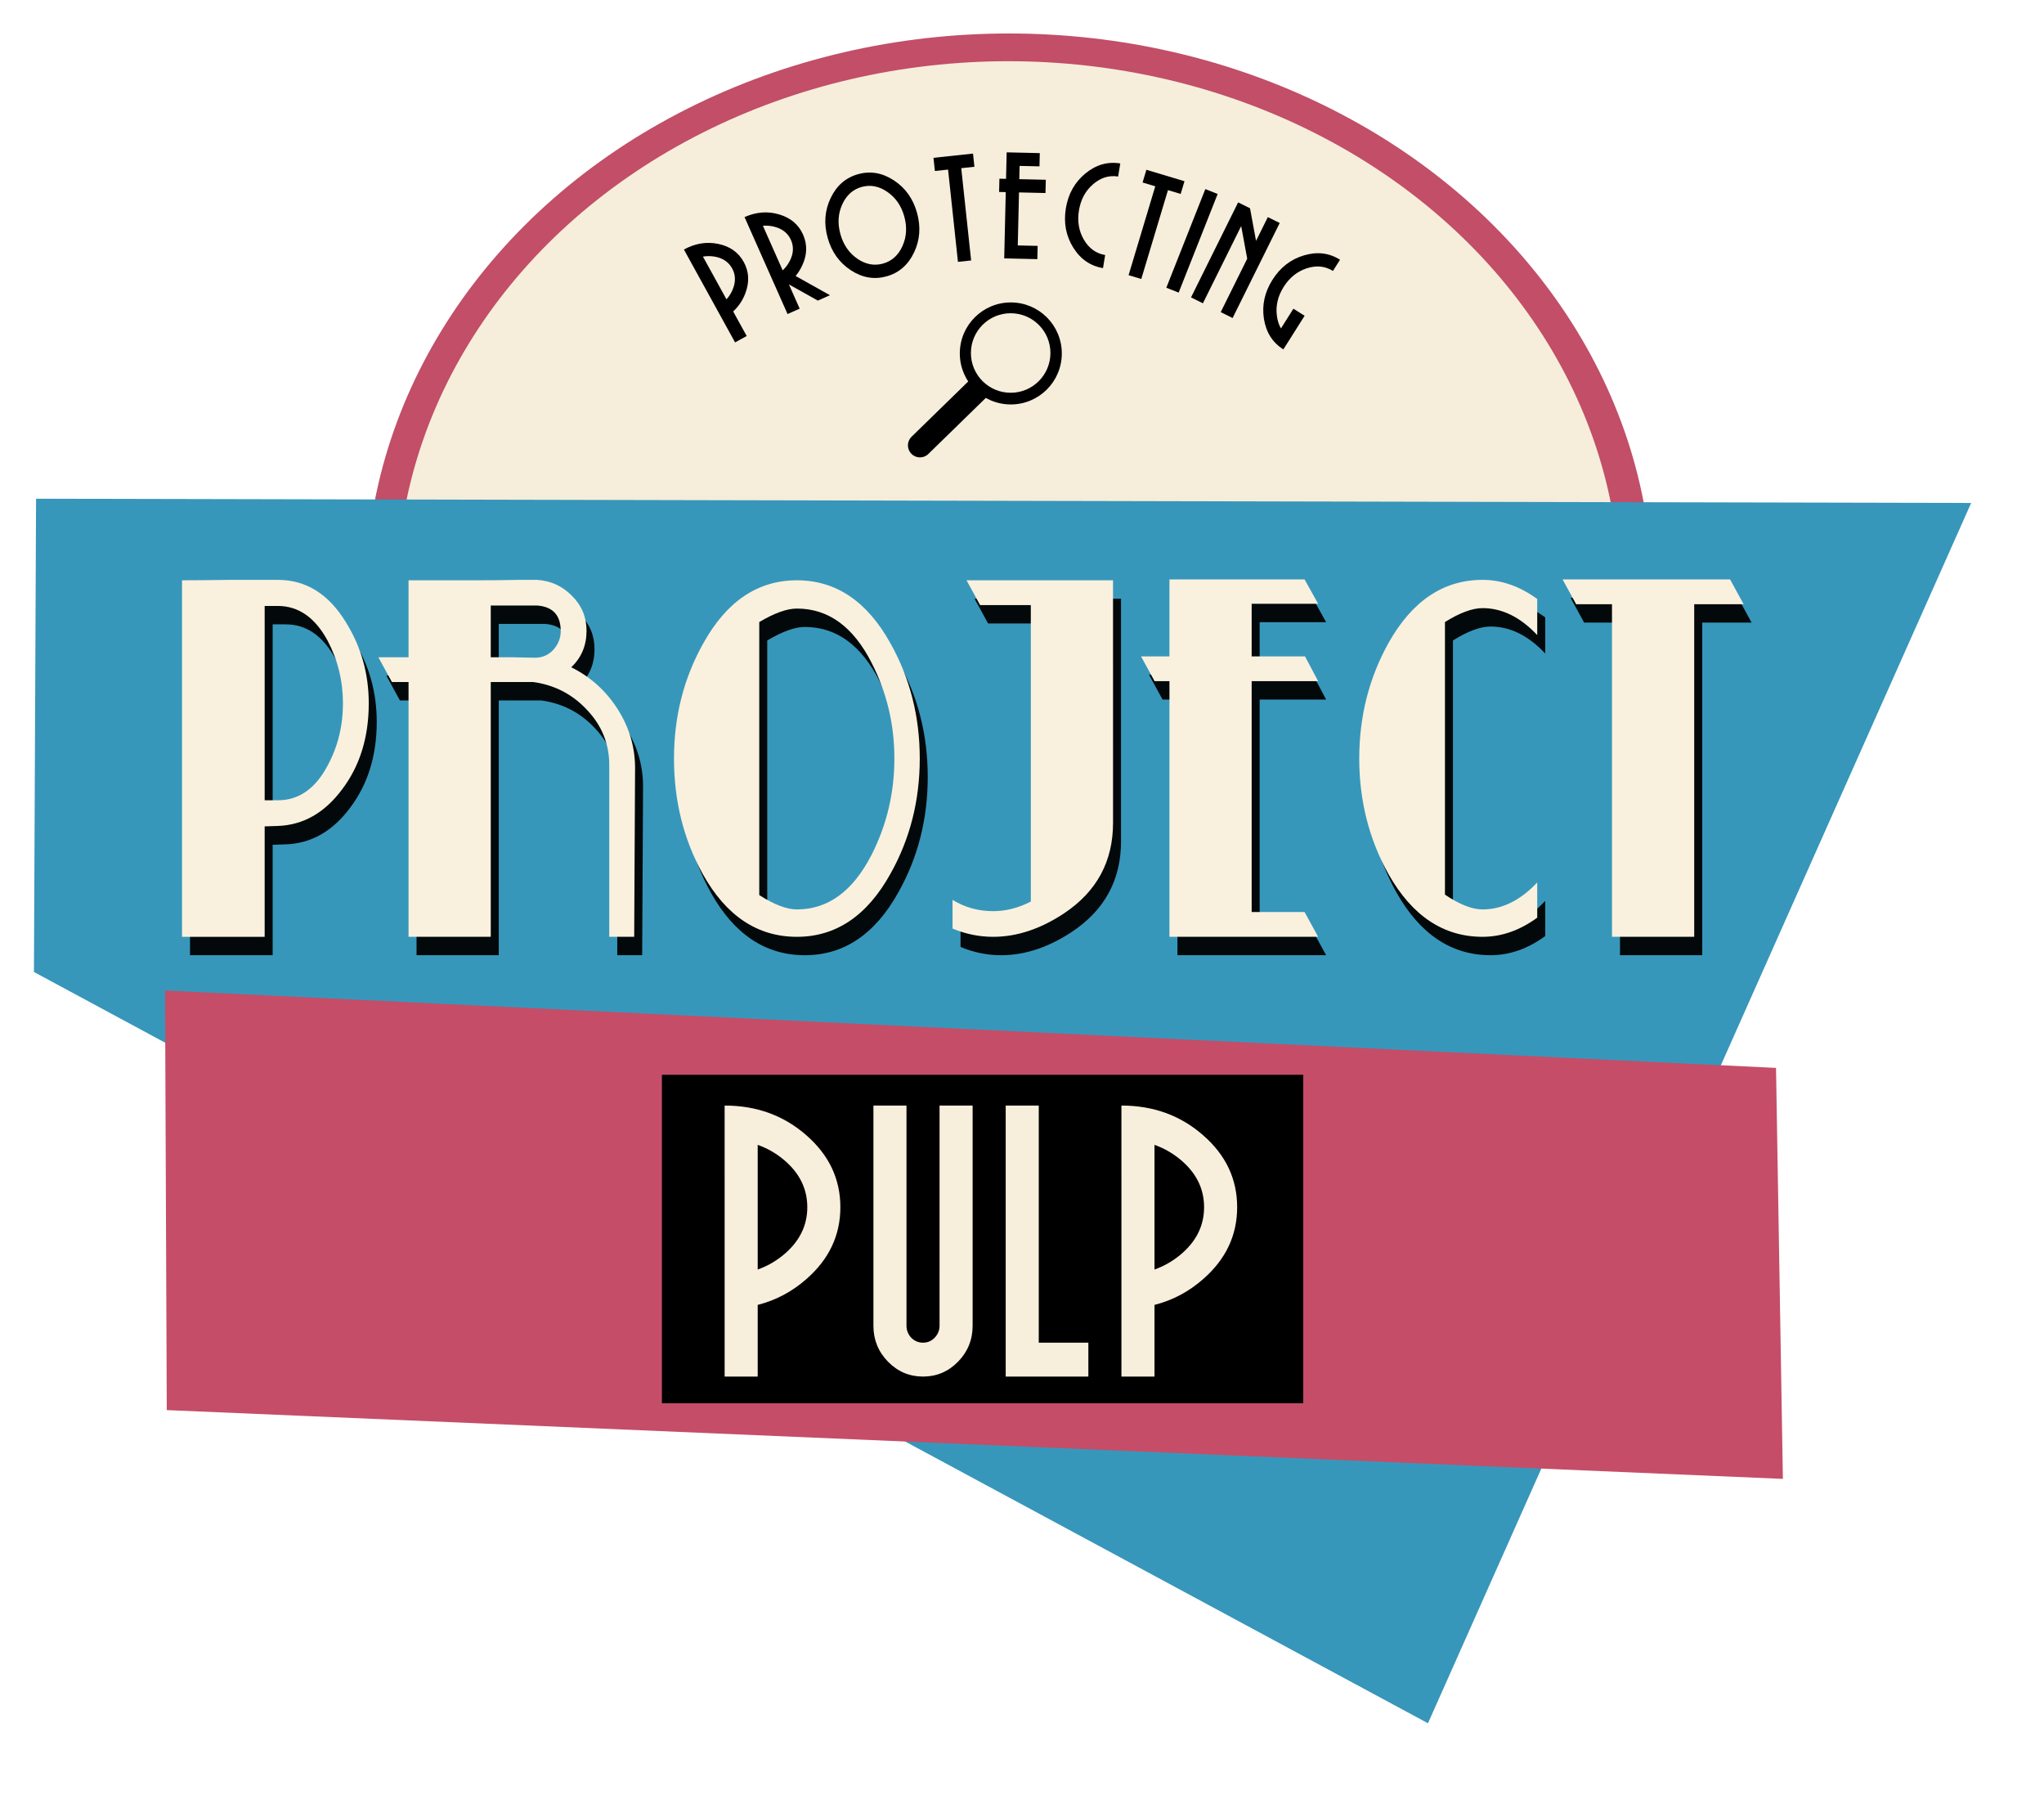 <?xml version="1.0" encoding="UTF-8" standalone="no"?>
<!-- Created with Inkscape (http://www.inkscape.org/) -->

<svg
   xmlns:dc="http://purl.org/dc/elements/1.1/"
   xmlns:cc="http://creativecommons.org/ns#"
   xmlns:rdf="http://www.w3.org/1999/02/22-rdf-syntax-ns#"
   xmlns:svg="http://www.w3.org/2000/svg"
   xmlns="http://www.w3.org/2000/svg"
   xmlns:sodipodi="http://sodipodi.sourceforge.net/DTD/sodipodi-0.dtd"
   xmlns:inkscape="http://www.inkscape.org/namespaces/inkscape"
   version="1.1"
   id="svg3713"
   width="255"
   height="225"
   viewBox="0 0 255 225"
   sodipodi:docname="ppp-logo-paths2.svg"
   inkscape:version="0.92.4 (5da689c313, 2019-01-14)">
  <defs
     id="defs3717">
    <clipPath
       clipPathUnits="userSpaceOnUse"
       id="clipPath832">
      <g
         id="use834"
         inkscape:label="Clip">
        <rect
           style="opacity:0.294"
           id="rect836"
           width="239.294"
           height="144.529"
           x="4.5"
           y="63.265" />
      </g>
    </clipPath>
    <filter
       inkscape:collect="always"
       style="color-interpolation-filters:sRGB"
       id="filter4725"
       x="-0.015"
       width="1.03"
       y="-0.064"
       height="1.128">
      <feGaussianBlur
         inkscape:collect="always"
         stdDeviation="1.197"
         id="feGaussianBlur4727" />
    </filter>
  </defs>
  <sodipodi:namedview
     pagecolor="#ffffff"
     bordercolor="#666666"
     borderopacity="1"
     objecttolerance="10"
     gridtolerance="10"
     guidetolerance="10"
     inkscape:pageopacity="0"
     inkscape:pageshadow="2"
     inkscape:window-width="1920"
     inkscape:window-height="1017"
     id="namedview3715"
     showgrid="false"
     inkscape:zoom="3.64"
     inkscape:cx="94.897982"
     inkscape:cy="141.14367"
     inkscape:window-x="-8"
     inkscape:window-y="-8"
     inkscape:window-maximized="1"
     inkscape:current-layer="svg3713" />
  <ellipse
     ry="70.024"
     rx="80.265"
     cy="74.2"
     cx="125.888"
     id="ellipse4635"
     style="display:inline;opacity:1;fill:#c24e68;fill-opacity:1;stroke:#000000;stroke-width:0;stroke-miterlimit:4;stroke-dasharray:none;stroke-opacity:1"
     inkscape:label="top-large-circle" />
  <ellipse
     style="display:inline;opacity:1;fill:#f6eedb;fill-opacity:1;stroke:#e1f96a;stroke-width:0;stroke-miterlimit:4;stroke-dasharray:none;stroke-opacity:1"
     id="path4592-6"
     cx="125.799"
     cy="74.2"
     rx="76.3"
     ry="66.565"
     inkscape:label="top-small-circle" />
  <path
     style="display:inline;fill:#3797bb;fill-opacity:1;stroke:#000000;stroke-width:1px;stroke-linecap:butt;stroke-linejoin:miter;stroke-opacity:0.004"
     d="M 4.5,62.206 245.912,62.735 178.147,214.941 4.235,121.235 Z"
     id="path4653"
     inkscape:connector-curvature="0"
     inkscape:label="blue-trap" />
  <path
     style="display:inline;fill:#c54d68;fill-opacity:1;stroke:#000000;stroke-width:1px;stroke-linecap:butt;stroke-linejoin:miter;stroke-opacity:0"
     d="m 20.591,123.546 200.977,9.652 0.858,51.263 -201.621,-8.58 z"
     id="path4657"
     inkscape:connector-curvature="0"
     inkscape:label="small-red-square" />
  <rect
     style="display:inline;opacity:1;fill:#000000;fill-opacity:1;stroke:#000000;stroke-width:0;stroke-miterlimit:4;stroke-dasharray:none;stroke-opacity:0"
     id="rect4659"
     width="80.005"
     height="40.968"
     x="82.579"
     y="134.056"
     inkscape:label="black-rect" />
  <g
     aria-label="PROJECT"
     transform="matrix(1.003,0,0,0.997,-0.814,0)"
     style="font-style:normal;font-variant:normal;font-weight:normal;font-stretch:normal;font-size:55.698px;line-height:1.25;font-family:'Betty Noir';-inkscape-font-specification:'Betty Noir, Normal';font-variant-ligatures:normal;font-variant-caps:normal;font-variant-numeric:normal;font-feature-settings:normal;text-align:start;letter-spacing:0px;word-spacing:0px;writing-mode:lr-tb;text-anchor:start;display:inline;opacity:0.94;fill:#000000;fill-opacity:1;stroke:none;stroke-width:1.392;filter:url(#filter4725)"
     id="text32"
     inkscape:label="project-shadow">
    <path
       d="m 47.672,90.294 q 0,6.364 -3.318,10.77 -3.264,4.406 -7.996,4.569 l -1.632,0.054 v 13.816 H 24.446 V 74.901 q 2.013,0 5.983,-0.054 3.971,0 5.929,0 5.276,0 8.485,5.33 2.828,4.569 2.828,10.117 z m -3.209,0 q 0,-4.188 -1.904,-7.833 -2.339,-4.351 -6.201,-4.351 H 34.727 v 24.313 h 1.632 q 3.916,0 6.201,-4.351 1.904,-3.536 1.904,-7.778 z"
       style="stroke-width:1.392"
       id="path4621"
       inkscape:connector-curvature="0" />
    <path
       d="M 80.797,98.398 80.688,119.502 H 77.588 V 98.017 q 0,-3.971 -2.774,-6.908 -2.72,-2.937 -6.69,-3.481 H 62.848 V 119.502 H 52.622 V 87.628 H 50.555 l -1.686,-3.1 h 3.753 v -9.627 h 8.376 q 2.883,0 5.222,-0.054 h 2.393 q 2.556,0.163 4.351,2.013 1.795,1.795 1.795,4.351 0,2.774 -1.904,4.569 3.59,1.795 5.766,5.222 2.176,3.427 2.176,7.397 z M 71.55,81.265 q 0,-2.992 -2.937,-3.209 v 0 h -5.766 v 6.473 q 0.925,0 2.774,0 1.849,0.054 2.774,0.054 1.305,0 2.23,-0.979 0.925,-1.033 0.925,-2.339 z"
       style="stroke-width:1.392"
       id="path4623"
       inkscape:connector-curvature="0" />
    <path
       d="m 116.206,97.202 q 0,7.887 -3.644,14.414 -4.351,7.887 -11.64,7.887 -7.343,0 -11.694,-7.832 -3.59,-6.527 -3.59,-14.468 0,-7.887 3.644,-14.414 4.351,-7.887 11.64,-7.887 7.289,0 11.64,7.887 3.644,6.527 3.644,14.414 z m -3.155,0 q 0,-6.418 -2.828,-11.966 -3.427,-6.799 -9.301,-6.799 -1.849,0 -4.678,1.686 v 34.158 q 2.774,1.795 4.678,1.795 5.82,0 9.301,-6.853 2.828,-5.602 2.828,-12.021 z"
       style="stroke-width:1.392"
       id="path4625"
       inkscape:connector-curvature="0" />
    <path
       d="m 140.248,105.252 q 0,7.234 -6.092,11.314 -4.406,2.937 -8.812,2.937 -2.611,0 -5.058,-1.033 v -3.59 q 2.284,1.414 5.058,1.414 2.339,0 4.678,-1.197 V 78.001 h -6.31 l -1.686,-3.1 h 18.221 z"
       style="stroke-width:1.392"
       id="path4627"
       inkscape:connector-curvature="0" />
    <path
       d="M 165.758,119.502 H 147.265 V 87.52 h -1.849 l -1.686,-3.1 h 3.535 v -9.627 h 16.807 l 1.686,3.046 h -8.268 v 6.581 h 6.636 l 1.632,3.1 h -8.268 v 28.882 h 6.581 z"
       style="stroke-width:1.392"
       id="path4629"
       inkscape:connector-curvature="0" />
    <path
       d="m 193.009,117.109 q -3.264,2.393 -6.799,2.393 -7.289,0 -11.694,-7.832 -3.644,-6.581 -3.644,-14.468 0,-7.887 3.644,-14.468 4.406,-7.887 11.694,-7.887 3.535,0 6.799,2.393 v 4.515 q -3.155,-3.372 -6.799,-3.372 -1.904,0 -4.678,1.741 v 34.104 q 2.72,1.849 4.678,1.849 3.644,0 6.799,-3.372 z"
       style="stroke-width:1.392"
       id="path4631"
       inkscape:connector-curvature="0" />
    <path
       d="m 218.682,77.892 h -6.146 V 119.502 H 202.31 V 77.892 h -4.46 l -1.686,-3.1 h 20.832 z"
       style="stroke-width:1.392"
       id="path4633"
       inkscape:connector-curvature="0" />
  </g>
  <g
     aria-label="PROJECT"
     transform="scale(1.003,0.997)"
     style="font-style:normal;font-variant:normal;font-weight:normal;font-stretch:normal;font-size:55.698px;line-height:1.25;font-family:'Betty Noir';-inkscape-font-specification:'Betty Noir, Normal';font-variant-ligatures:normal;font-variant-caps:normal;font-variant-numeric:normal;font-feature-settings:normal;text-align:start;letter-spacing:0px;word-spacing:0px;writing-mode:lr-tb;text-anchor:start;display:inline;fill:#f9f1de;fill-opacity:1;stroke:none;stroke-width:1.392"
     id="text32-6"
     inkscape:label="project-not-shadow">
    <path
       d="m 45.866,87.991 q 0,6.364 -3.318,10.77 -3.264,4.406 -7.996,4.569 l -1.632,0.054 v 13.816 H 22.641 V 72.598 q 2.013,0 5.983,-0.054 3.971,0 5.929,0 5.276,0 8.485,5.33 2.828,4.569 2.828,10.117 z m -3.209,0 q 0,-4.188 -1.904,-7.833 -2.339,-4.351 -6.201,-4.351 h -1.632 v 24.313 h 1.632 q 3.916,0 6.201,-4.351 1.904,-3.536 1.904,-7.778 z"
       style="fill:#f9f1de;fill-opacity:1;stroke-width:1.392"
       id="path4576"
       inkscape:connector-curvature="0" />
    <path
       d="M 78.991,96.095 78.882,117.199 H 75.782 V 95.714 q 0,-3.971 -2.774,-6.908 -2.72,-2.937 -6.69,-3.481 H 61.042 V 117.199 H 50.816 V 85.326 h -2.067 l -1.686,-3.1 h 3.753 v -9.627 h 8.376 q 2.883,0 5.222,-0.054 h 2.393 q 2.556,0.163 4.351,2.013 1.795,1.795 1.795,4.351 0,2.774 -1.904,4.569 3.59,1.795 5.766,5.222 2.176,3.427 2.176,7.397 z M 69.744,78.962 q 0,-2.992 -2.937,-3.209 v 0 h -5.766 v 6.473 q 0.925,0 2.774,0 1.849,0.054 2.774,0.054 1.305,0 2.23,-0.979 0.925,-1.033 0.925,-2.339 z"
       style="fill:#f9f1de;fill-opacity:1;stroke-width:1.392"
       id="path4578"
       inkscape:connector-curvature="0" />
    <path
       d="m 114.401,94.899 q 0,7.887 -3.644,14.414 -4.351,7.887 -11.64,7.887 -7.343,0 -11.694,-7.833 -3.59,-6.527 -3.59,-14.468 0,-7.887 3.644,-14.414 4.351,-7.887 11.64,-7.887 7.289,0 11.64,7.887 3.644,6.527 3.644,14.414 z m -3.155,0 q 0,-6.418 -2.828,-11.966 -3.427,-6.799 -9.301,-6.799 -1.849,0 -4.678,1.686 v 34.158 q 2.774,1.795 4.678,1.795 5.82,0 9.301,-6.853 2.828,-5.602 2.828,-12.021 z"
       style="fill:#f9f1de;fill-opacity:1;stroke-width:1.392"
       id="path4580"
       inkscape:connector-curvature="0" />
    <path
       d="m 138.442,102.949 q 0,7.234 -6.092,11.314 -4.406,2.937 -8.812,2.937 -2.611,0 -5.058,-1.033 v -3.59 q 2.284,1.414 5.058,1.414 2.339,0 4.678,-1.197 V 75.698 h -6.31 l -1.686,-3.1 h 18.221 z"
       style="fill:#f9f1de;fill-opacity:1;stroke-width:1.392"
       id="path4582"
       inkscape:connector-curvature="0" />
    <path
       d="M 163.952,117.199 H 145.459 V 85.217 h -1.849 l -1.686,-3.1 h 3.535 v -9.627 h 16.807 l 1.686,3.046 h -8.268 v 6.581 h 6.636 l 1.632,3.1 h -8.268 v 28.882 h 6.581 z"
       style="fill:#f9f1de;fill-opacity:1;stroke-width:1.392"
       id="path4584"
       inkscape:connector-curvature="0" />
    <path
       d="m 191.203,114.806 q -3.264,2.393 -6.799,2.393 -7.289,0 -11.694,-7.833 -3.644,-6.581 -3.644,-14.468 0,-7.887 3.644,-14.468 4.406,-7.887 11.694,-7.887 3.535,0 6.799,2.393 v 4.515 q -3.155,-3.372 -6.799,-3.372 -1.904,0 -4.678,1.741 v 34.104 q 2.72,1.849 4.678,1.849 3.644,0 6.799,-3.372 z"
       style="fill:#f9f1de;fill-opacity:1;stroke-width:1.392"
       id="path4586"
       inkscape:connector-curvature="0" />
    <path
       d="m 216.876,75.589 h -6.146 V 117.199 H 200.504 V 75.589 h -4.46 l -1.686,-3.1 h 20.832 z"
       style="fill:#f9f1de;fill-opacity:1;stroke-width:1.392"
       id="path4588"
       inkscape:connector-curvature="0" />
  </g>
  <g
     aria-label="PULP"
     transform="scale(0.988,1.012)"
     style="font-style:normal;font-variant:normal;font-weight:normal;font-stretch:normal;font-size:42.754px;line-height:1.25;font-family:'Sierra Madre';-inkscape-font-specification:'Sierra Madre, Normal';font-variant-ligatures:normal;font-variant-caps:normal;font-variant-numeric:normal;font-feature-settings:normal;text-align:start;letter-spacing:0px;word-spacing:0px;writing-mode:lr-tb;text-anchor:start;display:inline;fill:#f8eedc;fill-opacity:1;stroke:none;stroke-width:1.069"
     id="text24"
     inkscape:label="pulp">
    <path
       d="m 91.5,136.26 q 6.054,0 10.334,3.674 4.28,3.653 4.28,8.851 0,5.198 -4.28,8.851 -2.714,2.338 -6.158,3.194 v 8.831 h -4.175 z m 4.175,4.843 v 15.365 q 1.754,-0.605 3.215,-1.774 3.048,-2.442 3.048,-5.908 0,-3.465 -3.048,-5.908 -1.461,-1.169 -3.215,-1.774 z"
       style="fill:#f8eedc;fill-opacity:1;stroke-width:1.069"
       id="path4591"
       inkscape:connector-curvature="0" />
    <path
       d="m 118.639,136.26 h 4.175 v 27.139 q 0,2.589 -1.837,4.426 -1.837,1.837 -4.426,1.837 -2.589,0 -4.426,-1.837 -1.837,-1.837 -1.837,-4.426 v -27.139 h 4.175 v 27.139 q 0,0.856 0.605,1.482 0.626,0.605 1.482,0.605 0.856,0 1.461,-0.605 0.626,-0.626 0.626,-1.482 z"
       style="fill:#f8eedc;fill-opacity:1;stroke-width:1.069"
       id="path4593"
       inkscape:connector-curvature="0" />
    <path
       d="m 131.165,136.26 v 29.226 h 6.263 v 4.175 h -10.438 v -33.402 z"
       style="fill:#f8eedc;fill-opacity:1;stroke-width:1.069"
       id="path4595"
       inkscape:connector-curvature="0" />
    <path
       d="m 141.603,136.26 q 6.054,0 10.334,3.674 4.28,3.653 4.28,8.851 0,5.198 -4.28,8.851 -2.714,2.338 -6.158,3.194 v 8.831 h -4.175 z m 4.175,4.843 v 15.365 q 1.754,-0.605 3.215,-1.774 3.048,-2.442 3.048,-5.908 0,-3.465 -3.048,-5.908 -1.461,-1.169 -3.215,-1.774 z"
       style="fill:#f8eedc;fill-opacity:1;stroke-width:1.069"
       id="path4597"
       inkscape:connector-curvature="0" />
  </g>
  <g
     aria-label="PROTECTING"
     style="font-style:normal;font-variant:normal;font-weight:normal;font-stretch:normal;font-size:16.933px;line-height:1.25;font-family:'Sierra Madre';-inkscape-font-specification:'Sierra Madre, Normal';font-variant-ligatures:normal;font-variant-caps:normal;font-variant-numeric:normal;font-feature-settings:normal;text-align:start;letter-spacing:0px;word-spacing:0px;writing-mode:lr-tb;text-anchor:start;display:inline;fill:#000000;fill-opacity:1;stroke:none;stroke-width:0.29"
     id="text34"
     inkscape:label="protecting">
    <path
       d="m 85.322,31.124 q 2.1,-1.157 4.287,-0.701 2.183,0.449 3.176,2.252 0.994,1.803 0.207,3.888 -0.494,1.33 -1.526,2.285 l 1.688,3.063 -1.448,0.798 z m 2.374,0.882 2.937,5.33 q 0.493,-0.545 0.776,-1.23 0.59,-1.43 -0.072,-2.632 -0.662,-1.202 -2.187,-1.467 -0.73,-0.126 -1.454,-9.81e-4 z"
       style="font-style:normal;font-variant:normal;font-weight:normal;font-stretch:normal;font-size:16.933px;font-family:'Sierra Madre';-inkscape-font-specification:'Sierra Madre, Normal';font-variant-ligatures:normal;font-variant-caps:normal;font-variant-numeric:normal;font-feature-settings:normal;text-align:start;writing-mode:lr-tb;text-anchor:start;stroke-width:0.29"
       id="path4600"
       inkscape:connector-curvature="0" />
    <path
       d="m 95.176,28.159 2.468,5.562 q 0.538,-0.501 0.879,-1.159 0.711,-1.374 0.154,-2.628 -0.557,-1.255 -2.052,-1.649 -0.717,-0.188 -1.449,-0.126 z m 3.246,7.316 1.341,3.023 -1.512,0.671 -5.366,-12.092 q 2.192,-0.973 4.331,-0.33 2.136,0.635 2.971,2.517 0.835,1.882 -0.127,3.892 -0.332,0.699 -0.802,1.27 l 4.283,2.396 -1.512,0.671 z"
       style="font-style:normal;font-variant:normal;font-weight:normal;font-stretch:normal;font-size:16.933px;font-family:'Sierra Madre';-inkscape-font-specification:'Sierra Madre, Normal';font-variant-ligatures:normal;font-variant-caps:normal;font-variant-numeric:normal;font-feature-settings:normal;text-align:start;writing-mode:lr-tb;text-anchor:start;stroke-width:0.29"
       id="path4602"
       inkscape:connector-curvature="0" />
    <path
       d="m 110.159,32.876 q 1.649,-0.459 2.424,-2.177 0.781,-1.728 0.228,-3.711 -0.552,-1.983 -2.111,-3.051 -1.553,-1.078 -3.202,-0.619 -1.649,0.459 -2.429,2.187 -0.775,1.718 -0.223,3.701 0.552,1.983 2.106,3.061 1.559,1.068 3.208,0.609 z m -3.105,-11.151 q 2.31,-0.643 4.464,0.774 2.152,1.409 2.886,4.046 0.734,2.636 -0.378,4.963 -1.114,2.319 -3.424,2.962 -2.31,0.643 -4.462,-0.766 -2.154,-1.417 -2.888,-4.054 -0.734,-2.636 0.38,-4.955 1.112,-2.326 3.422,-2.97 z"
       style="font-style:normal;font-variant:normal;font-weight:normal;font-stretch:normal;font-size:16.933px;font-family:'Sierra Madre';-inkscape-font-specification:'Sierra Madre, Normal';font-variant-ligatures:normal;font-variant-caps:normal;font-variant-numeric:normal;font-feature-settings:normal;text-align:start;writing-mode:lr-tb;text-anchor:start;stroke-width:0.29"
       id="path4604"
       inkscape:connector-curvature="0" />
    <path
       d="m 121.388,19.156 0.176,1.644 -1.644,0.176 1.233,11.51 -1.644,0.176 -1.233,-11.51 -1.644,0.176 -0.176,-1.644 z"
       style="font-style:normal;font-variant:normal;font-weight:normal;font-stretch:normal;font-size:16.933px;font-family:'Sierra Madre';-inkscape-font-specification:'Sierra Madre, Normal';font-variant-ligatures:normal;font-variant-caps:normal;font-variant-numeric:normal;font-feature-settings:normal;text-align:start;writing-mode:lr-tb;text-anchor:start;stroke-width:0.29"
       id="path4606"
       inkscape:connector-curvature="0" />
    <path
       d="m 129.719,19.097 -0.038,1.653 -2.48,-0.057 -0.038,1.653 3.306,0.076 -0.038,1.653 -3.306,-0.076 -0.153,6.613 2.48,0.057 -0.038,1.653 -4.133,-0.095 0.191,-8.266 -0.827,-0.019 0.038,-1.653 0.827,0.019 0.076,-3.306 z"
       style="font-style:normal;font-variant:normal;font-weight:normal;font-stretch:normal;font-size:16.933px;font-family:'Sierra Madre';-inkscape-font-specification:'Sierra Madre, Normal';font-variant-ligatures:normal;font-variant-caps:normal;font-variant-numeric:normal;font-feature-settings:normal;text-align:start;writing-mode:lr-tb;text-anchor:start;stroke-width:0.29"
       id="path4608"
       inkscape:connector-curvature="0" />
    <path
       d="m 137.875,31.808 -0.269,1.632 q -2.366,-0.39 -3.723,-2.575 -1.356,-2.193 -0.91,-4.893 0.446,-2.7 2.433,-4.333 1.989,-1.641 4.355,-1.251 l -0.269,1.632 q -1.689,-0.279 -3.125,0.959 -1.427,1.231 -1.762,3.262 -0.335,2.031 0.619,3.664 0.964,1.626 2.652,1.904 z"
       style="font-style:normal;font-variant:normal;font-weight:normal;font-stretch:normal;font-size:16.933px;font-family:'Sierra Madre';-inkscape-font-specification:'Sierra Madre, Normal';font-variant-ligatures:normal;font-variant-caps:normal;font-variant-numeric:normal;font-feature-settings:normal;text-align:start;writing-mode:lr-tb;text-anchor:start;stroke-width:0.29"
       id="path4610"
       inkscape:connector-curvature="0" />
    <path
       d="m 147.772,22.605 -0.476,1.584 -1.584,-0.476 -3.331,11.086 -1.584,-0.476 3.33,-11.086 -1.584,-0.476 0.476,-1.584 z"
       style="font-style:normal;font-variant:normal;font-weight:normal;font-stretch:normal;font-size:16.933px;font-family:'Sierra Madre';-inkscape-font-specification:'Sierra Madre, Normal';font-variant-ligatures:normal;font-variant-caps:normal;font-variant-numeric:normal;font-feature-settings:normal;text-align:start;writing-mode:lr-tb;text-anchor:start;stroke-width:0.29"
       id="path4612"
       inkscape:connector-curvature="0" />
    <path
       d="m 150.371,23.586 1.538,0.608 -4.866,12.302 -1.538,-0.608 z"
       style="font-style:normal;font-variant:normal;font-weight:normal;font-stretch:normal;font-size:16.933px;font-family:'Sierra Madre';-inkscape-font-specification:'Sierra Madre, Normal';font-variant-ligatures:normal;font-variant-caps:normal;font-variant-numeric:normal;font-feature-settings:normal;text-align:start;writing-mode:lr-tb;text-anchor:start;stroke-width:0.29"
       id="path4614"
       inkscape:connector-curvature="0" />
    <path
       d="m 154.844,28.199 -4.775,9.63 -1.482,-0.735 5.877,-11.852 1.482,0.735 0.753,4.065 1.469,-2.963 1.482,0.735 -5.877,11.852 -1.482,-0.735 3.306,-6.667 z"
       style="font-style:normal;font-variant:normal;font-weight:normal;font-stretch:normal;font-size:16.933px;font-family:'Sierra Madre';-inkscape-font-specification:'Sierra Madre, Normal';font-variant-ligatures:normal;font-variant-caps:normal;font-variant-numeric:normal;font-feature-settings:normal;text-align:start;writing-mode:lr-tb;text-anchor:start;stroke-width:0.29"
       id="path4616"
       inkscape:connector-curvature="0" />
    <path
       d="m 160.106,43.581 q -2.027,-1.281 -2.426,-3.822 -0.395,-2.548 1.067,-4.862 1.462,-2.314 3.929,-3.044 2.471,-0.737 4.498,0.544 l -0.883,1.398 q -1.447,-0.914 -3.252,-0.333 -1.793,0.578 -2.893,2.319 -1.1,1.74 -0.845,3.613 0.111,0.892 0.504,1.57 l 1.555,-2.46 1.398,0.883 z"
       style="font-style:normal;font-variant:normal;font-weight:normal;font-stretch:normal;font-size:16.933px;font-family:'Sierra Madre';-inkscape-font-specification:'Sierra Madre, Normal';font-variant-ligatures:normal;font-variant-caps:normal;font-variant-numeric:normal;font-feature-settings:normal;text-align:start;writing-mode:lr-tb;text-anchor:start;stroke-width:0.29"
       id="path4618"
       inkscape:connector-curvature="0" />
  </g>
  <path
     style="display:none;opacity:0;fill:none;stroke:#000000;stroke-width:1.085px;stroke-linecap:butt;stroke-linejoin:miter;stroke-opacity:1"
     d="M 91.017,43.174 C 116.586,27.775 138.686,29.672 158.571,42.62"
     id="path39"
     inkscape:connector-curvature="0"
     sodipodi:nodetypes="cc"
     inkscape:label="path-protecting" />
  <circle
     style="display:inline;opacity:1;fill:#000000;stroke:#000000;stroke-width:0;stroke-miterlimit:4;stroke-dasharray:none;stroke-opacity:1"
     id="path4569-4"
     cx="126.104"
     cy="44.084"
     r="6.362"
     inkscape:label="mag-circ-big" />
  <path
     style="display:inline;fill:#000000;stroke:#000000;stroke-width:3;stroke-linecap:round;stroke-linejoin:miter;stroke-miterlimit:18.5;stroke-dasharray:none;stroke-opacity:1"
     d="m 114.771,55.548 9.523,-9.291"
     id="path4735"
     inkscape:connector-curvature="0"
     inkscape:label="mag-stick" />
  <circle
     inkscape:label="mag-circ-small"
     cy="44.03"
     cx="126.087"
     id="circle4639"
     style="display:inline;opacity:1;fill:#f6eedb;fill-opacity:1;stroke:#000000;stroke-width:0;stroke-miterlimit:4;stroke-dasharray:none;stroke-opacity:1"
     r="4.96" />
</svg>
